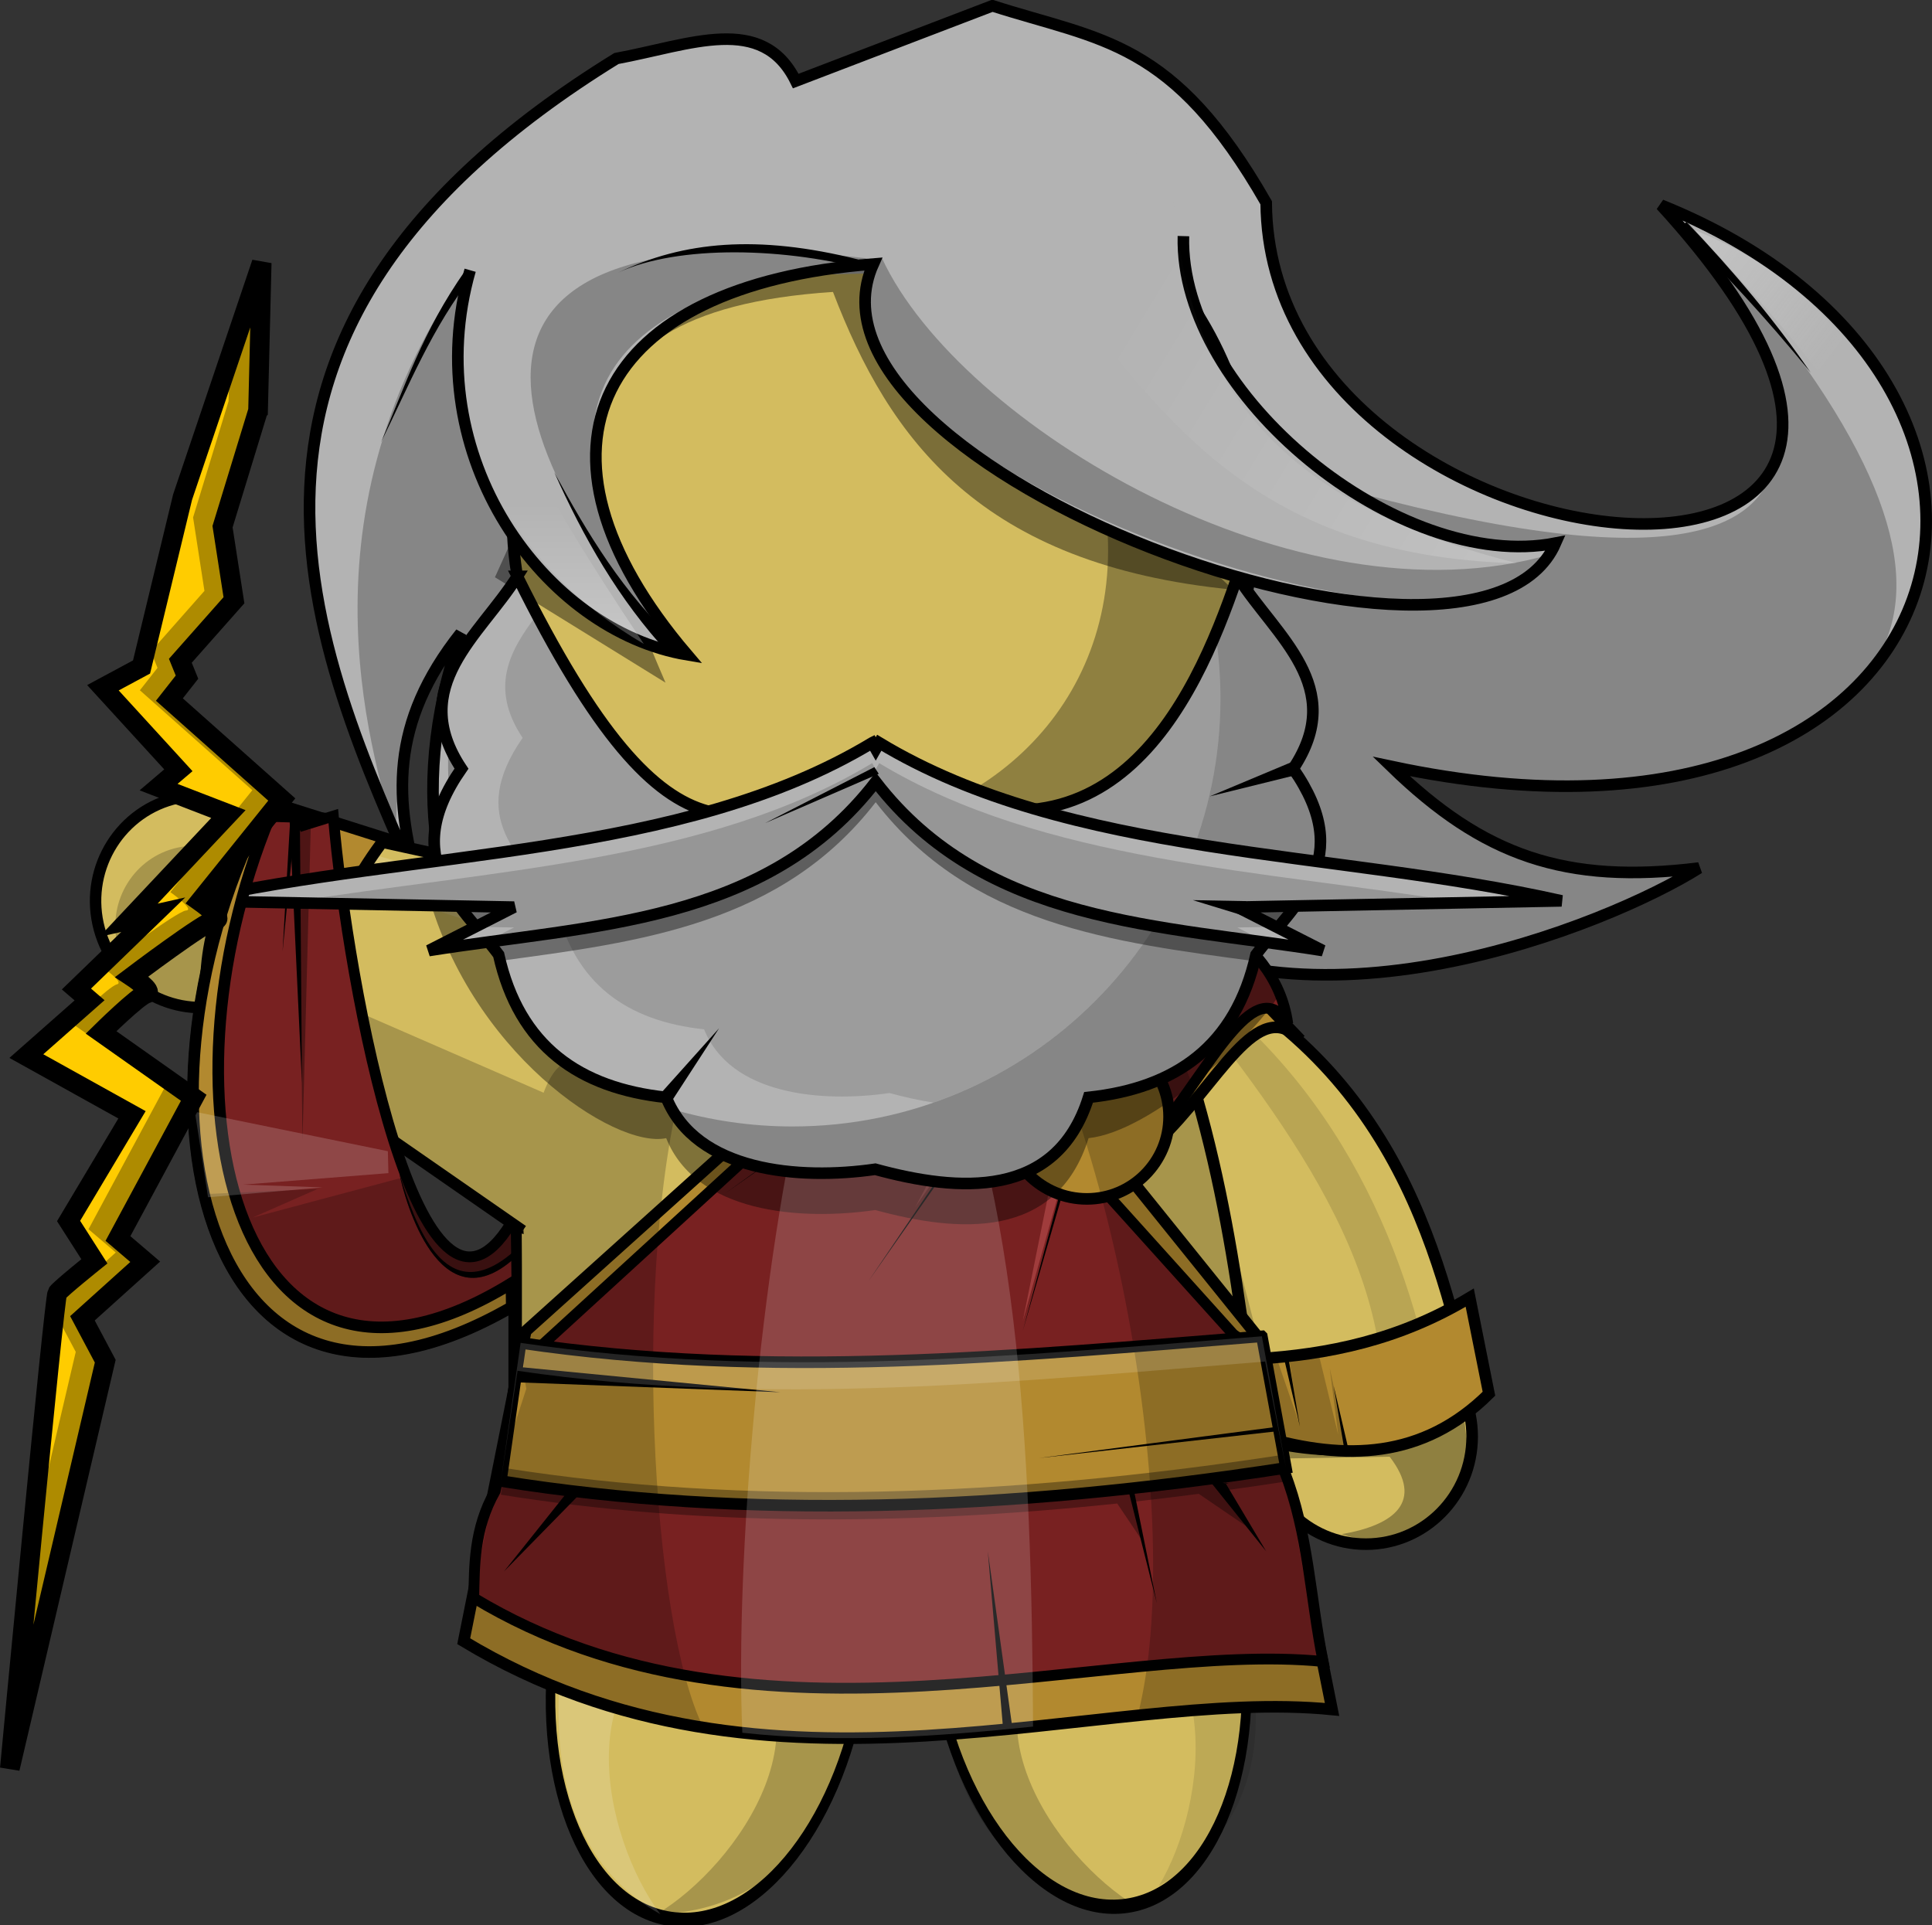 <?xml version="1.0" encoding="UTF-8" standalone="no"?>
<!-- Created with Inkscape (http://www.inkscape.org/) -->

<svg
   xmlns:dc="http://purl.org/dc/elements/1.1/"
   xmlns:cc="http://creativecommons.org/ns#"
   xmlns:rdf="http://www.w3.org/1999/02/22-rdf-syntax-ns#"
   xmlns:svg="http://www.w3.org/2000/svg"
   xmlns="http://www.w3.org/2000/svg"
   xmlns:xlink="http://www.w3.org/1999/xlink"
   xmlns:sodipodi="http://sodipodi.sourceforge.net/DTD/sodipodi-0.dtd"
   xmlns:inkscape="http://www.inkscape.org/namespaces/inkscape"
   width="568.606"
   height="566.654"
   id="svg13106"
   version="1.1"
   inkscape:version="0.48.3.1 r9886"
   sodipodi:docname="zeus.svg"
   inkscape:export-filename="/home/vladimir/Documentos/mis_sitios/pagina_mirror/personajes_y_oficios/zeus.png"
   inkscape:export-xdpi="90"
   inkscape:export-ydpi="90">
  <rect width="100%" height="100%" fill="#333333" stroke="none"/>
  <defs
     id="defs13108">
    <inkscape:perspective
       sodipodi:type="inkscape:persp3d"
       inkscape:vp_x="0 : 526.18109 : 1"
       inkscape:vp_y="0 : 1000 : 0"
       inkscape:vp_z="744.09448 : 526.18109 : 1"
       inkscape:persp3d-origin="372.04724 : 350.78739 : 1"
       id="perspective13114" />
    <inkscape:perspective
       id="perspective12869"
       inkscape:persp3d-origin="0.5 : 0.33333333 : 1"
       inkscape:vp_z="1 : 0.5 : 1"
       inkscape:vp_y="0 : 1000 : 0"
       inkscape:vp_x="0 : 0.5 : 1"
       sodipodi:type="inkscape:persp3d" />
    <inkscape:perspective
       id="perspective13133"
       inkscape:persp3d-origin="0.5 : 0.33333333 : 1"
       inkscape:vp_z="1 : 0.5 : 1"
       inkscape:vp_y="0 : 1000 : 0"
       inkscape:vp_x="0 : 0.5 : 1"
       sodipodi:type="inkscape:persp3d" />
    <linearGradient
       inkscape:collect="always"
       id="linearGradient5761-2">
      <stop
         style="stop-color:#ffffff;stop-opacity:0.607"
         offset="0"
         id="stop5763-5" />
      <stop
         style="stop-color:#ffffff;stop-opacity:0;"
         offset="1"
         id="stop5765-7" />
    </linearGradient>
    <linearGradient
       inkscape:collect="always"
       id="linearGradient5788-7">
      <stop
         style="stop-color:#f9f9f9;stop-opacity:1;"
         offset="0"
         id="stop5790-6" />
      <stop
         style="stop-color:#f9f9f9;stop-opacity:0;"
         offset="1"
         id="stop5792-5" />
    </linearGradient>
    <linearGradient
       inkscape:collect="always"
       id="linearGradient5815-0">
      <stop
         style="stop-color:#ffffff;stop-opacity:1;"
         offset="0"
         id="stop5817-5" />
      <stop
         style="stop-color:#ffffff;stop-opacity:0;"
         offset="1"
         id="stop5819-7" />
    </linearGradient>
    <linearGradient
       inkscape:collect="always"
       xlink:href="#linearGradient5761-2"
       id="linearGradient6668"
       gradientUnits="userSpaceOnUse"
       gradientTransform="translate(-864.517,-208.496)"
       x1="458.872"
       y1="197.908"
       x2="322.695"
       y2="115.298" />
    <linearGradient
       inkscape:collect="always"
       xlink:href="#linearGradient5788-7"
       id="linearGradient6670"
       gradientUnits="userSpaceOnUse"
       gradientTransform="translate(-864.517,-208.496)"
       x1="483.4"
       y1="88.192"
       x2="532.003"
       y2="125.575" />
    <linearGradient
       inkscape:collect="always"
       xlink:href="#linearGradient5815-0"
       id="linearGradient6672"
       gradientUnits="userSpaceOnUse"
       gradientTransform="translate(-864.517,-208.496)"
       x1="156.315"
       y1="211.022"
       x2="156.315"
       y2="167.44" />
    <inkscape:perspective
       id="perspective11326"
       inkscape:persp3d-origin="0.5 : 0.33333333 : 1"
       inkscape:vp_z="1 : 0.5 : 1"
       inkscape:vp_y="0 : 1000 : 0"
       inkscape:vp_x="0 : 0.5 : 1"
       sodipodi:type="inkscape:persp3d" />
    <inkscape:perspective
       id="perspective11347"
       inkscape:persp3d-origin="0.5 : 0.33333333 : 1"
       inkscape:vp_z="1 : 0.5 : 1"
       inkscape:vp_y="0 : 1000 : 0"
       inkscape:vp_x="0 : 0.5 : 1"
       sodipodi:type="inkscape:persp3d" />
    <inkscape:perspective
       id="perspective11371"
       inkscape:persp3d-origin="0.5 : 0.33333333 : 1"
       inkscape:vp_z="1 : 0.5 : 1"
       inkscape:vp_y="0 : 1000 : 0"
       inkscape:vp_x="0 : 0.5 : 1"
       sodipodi:type="inkscape:persp3d" />
    <inkscape:perspective
       id="perspective11395"
       inkscape:persp3d-origin="0.5 : 0.33333333 : 1"
       inkscape:vp_z="1 : 0.5 : 1"
       inkscape:vp_y="0 : 1000 : 0"
       inkscape:vp_x="0 : 0.5 : 1"
       sodipodi:type="inkscape:persp3d" />
    <linearGradient
       inkscape:collect="always"
       xlink:href="#linearGradient5761-2"
       id="linearGradient11510"
       gradientUnits="userSpaceOnUse"
       gradientTransform="translate(-864.517,-208.496)"
       x1="458.872"
       y1="197.908"
       x2="322.695"
       y2="115.298" />
    <linearGradient
       inkscape:collect="always"
       xlink:href="#linearGradient5788-7"
       id="linearGradient11512"
       gradientUnits="userSpaceOnUse"
       gradientTransform="translate(-864.517,-208.496)"
       x1="483.4"
       y1="88.192"
       x2="532.003"
       y2="125.575" />
    <linearGradient
       inkscape:collect="always"
       xlink:href="#linearGradient5815-0"
       id="linearGradient11514"
       gradientUnits="userSpaceOnUse"
       gradientTransform="translate(-864.517,-208.496)"
       x1="156.315"
       y1="211.022"
       x2="156.315"
       y2="167.44" />
    <inkscape:perspective
       id="perspective11623"
       inkscape:persp3d-origin="0.5 : 0.33333333 : 1"
       inkscape:vp_z="1 : 0.5 : 1"
       inkscape:vp_y="0 : 1000 : 0"
       inkscape:vp_x="0 : 0.5 : 1"
       sodipodi:type="inkscape:persp3d" />
    <linearGradient
       inkscape:collect="always"
       xlink:href="#linearGradient5761-2"
       id="linearGradient11745"
       gradientUnits="userSpaceOnUse"
       gradientTransform="translate(-864.517,-208.496)"
       x1="458.872"
       y1="197.908"
       x2="322.695"
       y2="115.298" />
    <linearGradient
       inkscape:collect="always"
       xlink:href="#linearGradient5788-7"
       id="linearGradient11747"
       gradientUnits="userSpaceOnUse"
       gradientTransform="translate(-864.517,-208.496)"
       x1="483.4"
       y1="88.192"
       x2="532.003"
       y2="125.575" />
    <linearGradient
       inkscape:collect="always"
       xlink:href="#linearGradient5815-0"
       id="linearGradient11749"
       gradientUnits="userSpaceOnUse"
       gradientTransform="translate(-864.517,-208.496)"
       x1="156.315"
       y1="211.022"
       x2="156.315"
       y2="167.44" />
    <linearGradient
       inkscape:collect="always"
       xlink:href="#linearGradient5761-2"
       id="linearGradient11953"
       gradientUnits="userSpaceOnUse"
       gradientTransform="translate(-864.517,-208.496)"
       x1="458.872"
       y1="197.908"
       x2="322.695"
       y2="115.298" />
    <linearGradient
       inkscape:collect="always"
       xlink:href="#linearGradient5788-7"
       id="linearGradient11955"
       gradientUnits="userSpaceOnUse"
       gradientTransform="translate(-864.517,-208.496)"
       x1="483.4"
       y1="88.192"
       x2="532.003"
       y2="125.575" />
    <linearGradient
       inkscape:collect="always"
       xlink:href="#linearGradient5815-0"
       id="linearGradient11957"
       gradientUnits="userSpaceOnUse"
       gradientTransform="translate(-864.517,-208.496)"
       x1="156.315"
       y1="211.022"
       x2="156.315"
       y2="167.44" />
  </defs>
  <sodipodi:namedview
     id="base"
     pagecolor="#ffffff"
     bordercolor="#666666"
     borderopacity="1.0"
     inkscape:pageopacity="0.0"
     inkscape:pageshadow="2"
     inkscape:zoom="0.35"
     inkscape:cx="51.468712"
     inkscape:cy="80.91617"
     inkscape:document-units="px"
     inkscape:current-layer="g11851"
     showgrid="false"
     inkscape:window-width="1264"
     inkscape:window-height="715"
     inkscape:window-x="0"
     inkscape:window-y="48"
     inkscape:window-maximized="1"
     fit-margin-top="0"
     fit-margin-left="0"
     fit-margin-right="0"
     fit-margin-bottom="0" />
  <g
     inkscape:label="Capa 1"
     inkscape:groupmode="layer"
     id="layer1"
     transform="translate(-144.269,-71.191)">
    <g
       id="g11851"
       transform="translate(0,4)">
      <path
         transform="matrix(-5.816,0.604,1.187,8.9,1481.003,-3617.742)"
         d="m 274.509,450.329 c 0,4.777 -3.505,8.649 -7.829,8.649 -4.324,0 -7.829,-3.872 -7.829,-8.649 0,-4.777 3.505,-8.649 7.829,-8.649 4.324,0 7.829,3.872 7.829,8.649 z"
         sodipodi:ry="8.6494312"
         sodipodi:rx="7.8286824"
         sodipodi:cy="450.3295"
         sodipodi:cx="266.68027"
         id="path6017-7-5-3-1-0-8-7-4-1-8-3-7-6-1-7-8"
         style="color:#000000;fill:#d3bc5f;fill-opacity:1;fill-rule:nonzero;stroke:#000000;stroke-width:0.47px;stroke-linecap:butt;stroke-linejoin:miter;stroke-miterlimit:4;stroke-opacity:1;stroke-dasharray:none;stroke-dashoffset:0;marker:none;visibility:visible;display:inline;overflow:visible;enable-background:accumulate"
         sodipodi:type="arc" />
      <path
         transform="matrix(5.816,0.604,-1.187,8.9,-663.501,-3613.895)"
         d="m 274.509,450.329 c 0,4.777 -3.505,8.649 -7.829,8.649 -4.324,0 -7.829,-3.872 -7.829,-8.649 0,-4.777 3.505,-8.649 7.829,-8.649 4.324,0 7.829,3.872 7.829,8.649 z"
         sodipodi:ry="8.6494312"
         sodipodi:rx="7.8286824"
         sodipodi:cy="450.3295"
         sodipodi:cx="266.68027"
         id="path6017-6-6-5-9-9-2-8-1-7-9-5-18-8-1-5"
         style="color:#000000;fill:#d3bc5f;fill-opacity:1;fill-rule:nonzero;stroke:#000000;stroke-width:0.47px;stroke-linecap:butt;stroke-linejoin:miter;stroke-miterlimit:4;stroke-opacity:1;stroke-dasharray:none;stroke-dashoffset:0;marker:none;visibility:visible;display:inline;overflow:visible;enable-background:accumulate"
         sodipodi:type="arc" />
      <path
         sodipodi:nodetypes="cccc"
         id="path6197-8-2-6-8-5-2-0-3-0-7-2-8-2-0-2-2"
         d="m 485.284,622.303 c 14.679,-24.24 20.512,-77.57 -22.282,-82.823 l 39.29,-12.844 c 14.258,30.902 21.813,73.45 -17.009,95.666 z"
         style="opacity:0.103;color:#000000;fill:#000000;fill-opacity:1;fill-rule:nonzero;stroke:none;stroke-width:1px;marker:none;visibility:visible;display:inline;overflow:visible;enable-background:accumulate"
         inkscape:connector-curvature="0" />
      <path
         sodipodi:nodetypes="ccccc"
         id="path6139-9-4-9-6-9-3-1-0-9-2-3-7-7-3-6-5"
         d="m 505.144,529.533 c -30.314,12.574 -59.805,19.802 -88.214,20 l 2.5,7.857 c 31.86,-0.432 61.917,-5.243 87.143,-21.786 l -1.429,-6.072 z"
         style="opacity:0.21;color:#000000;fill:#000000;fill-opacity:1;fill-rule:nonzero;stroke:none;stroke-width:1px;marker:none;visibility:visible;display:inline;overflow:visible;enable-background:accumulate"
         inkscape:connector-curvature="0" />
      <path
         sodipodi:nodetypes="cccc"
         id="path6197-17-7-2-2-3-5-8-1-6-9-3-5-7-1-2"
         d="m 337.466,630.604 c 24.354,-14.489 54.581,-58.81 19.286,-83.572 l 40.714,7.143 c -1.95,33.977 -15.291,75.079 -60,76.429 z"
         style="opacity:0.21;color:#000000;fill:#000000;fill-opacity:1;fill-rule:nonzero;stroke:none;stroke-width:1px;marker:none;visibility:visible;display:inline;overflow:visible;enable-background:accumulate"
         inkscape:connector-curvature="0" />
      <path
         sodipodi:nodetypes="cccc"
         id="path6197-1-9-3-1-2-3-9-8-9-1-0-6-9-59-0-9"
         d="m 478.926,628.369 c -24.354,-14.489 -54.581,-58.81 -19.286,-83.572 l -40.714,7.143 c 1.95,33.977 15.291,75.079 60,76.429 z"
         style="opacity:0.21;color:#000000;fill:#000000;fill-opacity:1;fill-rule:nonzero;stroke:none;stroke-width:1px;marker:none;visibility:visible;display:inline;overflow:visible;enable-background:accumulate"
         inkscape:connector-curvature="0" />
      <path
         sodipodi:nodetypes="cccc"
         id="path6197-8-5-3-6-7-4-8-4-5-6-0-8-1-2-2-6-9"
         d="m 338.614,630.565 c -16.993,-22.678 -28.046,-75.174 14.023,-84.614 l -40.363,-8.914 c -4.262,23.117 -11.948,71.917 26.34,93.528 z"
         style="opacity:0.163;color:#000000;fill:#ffffff;fill-opacity:1;fill-rule:nonzero;stroke:none;stroke-width:1px;marker:none;visibility:visible;display:inline;overflow:visible;enable-background:accumulate"
         inkscape:connector-curvature="0" />
      <path
         sodipodi:nodetypes="ccccc"
         id="rect5545-7-1-48-4-4-2-1-0-1-4-9-79-7-7-9"
         d="m 295.903,426.185 c 76.811,31.179 148.933,26.721 218.125,0 l 0,97.516 c -85.984,44.79 -158.577,34.122 -218.125,0 l 0,-97.516 z"
         style="color:#000000;fill:#cccccc;fill-opacity:1;fill-rule:nonzero;stroke:#000000;stroke-width:4px;stroke-linecap:butt;stroke-linejoin:miter;stroke-miterlimit:4;stroke-opacity:1;stroke-dasharray:none;stroke-dashoffset:0;marker:none;visibility:visible;display:inline;overflow:visible;enable-background:accumulate"
         inkscape:connector-curvature="0" />
      <path
         sodipodi:nodetypes="ccccc"
         id="path3059-3-0-7-6-2-3-7-8-2-2-9-2-6"
         d="m 307.684,423.639 -2.561,16.281 c 66.096,16.644 138.434,27.864 206.405,-3.332 -1.324,-6.178 -2.648,-11.73 -3.972,-17.248 l -199.872,4.298 z"
         style="color:#000000;fill:#cccccc;fill-opacity:1;fill-rule:nonzero;stroke:none;stroke-width:1px;marker:none;visibility:visible;display:inline;overflow:visible;enable-background:accumulate"
         inkscape:connector-curvature="0" />
      <path
         id="path5403-1-1-6-9-22-2-0-9-6-8-2-2-2-1-2"
         d="m 405.759,312.735 c -60.357,0 -109.281,49.573 -109.281,110.719 0,1.48 0.037,2.94 0.094,4.406 -0.135,-0.055 -0.271,-0.101 -0.406,-0.156 l 0,97.5 c 59.548,34.122 138.485,44.79 224.469,0 l -6,-92.219 c 0.265,-3.147 0.406,-6.315 0.406,-9.531 0,-61.146 -48.924,-110.719 -109.281,-110.719 z"
         style="color:#000000;fill:#d3bc5f;fill-opacity:1;fill-rule:nonzero;stroke:#000000;stroke-width:3.407px;stroke-linecap:butt;stroke-linejoin:miter;stroke-miterlimit:4;stroke-opacity:1;stroke-dasharray:none;stroke-dashoffset:0;marker:none;visibility:visible;display:inline;overflow:visible;enable-background:accumulate"
         inkscape:connector-curvature="0" />
      <g
         transform="translate(1015.722,256.463)"
         id="g6284-7">
        <path
           style="color:#000000;fill:#b3b3b3;fill-opacity:1;fill-rule:nonzero;stroke:#000000;stroke-width:3.407px;stroke-linecap:butt;stroke-linejoin:miter;stroke-miterlimit:4;stroke-opacity:1;stroke-dasharray:none;stroke-dashoffset:0;marker:none;visibility:visible;display:inline;overflow:visible;enable-background:accumulate"
           d="M -723.524,106.636 C -740.648,83.012 -752.873,47.134 -735.823,-2.951 -756.805,23.518 -755.726,46.336 -747.689,72.805 c -31.902,-71.557 -74.061,-163.594 57.658,-244.857 21.795,-4.039 42.972,-13.295 52.781,6.637 l 57.879,-22.154 c 32.176,10.32 53.104,9.95 80.568,57.971 0.871,114.556 240.614,136.789 116.202,0.691 129.327,52.04 94.591,202.305 -79.407,165.202 27.084,26.29 51.171,34.77 90.569,29.917 -26.386,16.615 -117.096,53.778 -172.965,12.908"
           id="path2934-6"
           sodipodi:nodetypes="ccccccccccc"
           inkscape:connector-curvature="0" />
        <path
           id="path5474-0"
           transform="translate(-968.637,-181.172)"
           d="m 592.688,56.031 c 2.34,3.988 5.281,8.825 8.344,14.125 20.347,26.892 24.247,46.181 18.219,58.594 -5.591,23.106 -41.04,33.628 -151.125,-0.125 l -56.812,120.062 c 10.962,-3.669 23.947,-6.471 38.094,-8.781 L 432.719,265.75 c 56.152,31.795 139.38,-2.576 164.469,-18.375 -39.398,4.853 -63.478,-3.616 -90.562,-29.906 28.107,5.993 52.578,7.112 73.312,4.531 74.597,-15.76 117.927,-51.135 12.75,-165.969 z"
           style="opacity:0.253;color:#000000;fill:#000000;fill-opacity:1;fill-rule:nonzero;stroke:none;stroke-width:3.407px;marker:none;visibility:visible;display:inline;overflow:visible;enable-background:accumulate"
           inkscape:connector-curvature="0" />
        <path
           sodipodi:type="arc"
           style="color:#000000;fill:#d3bc5f;fill-opacity:1;fill-rule:nonzero;stroke:#000000;stroke-width:0.852px;stroke-linecap:butt;stroke-linejoin:miter;stroke-miterlimit:4;stroke-opacity:1;stroke-dasharray:none;stroke-dashoffset:0;marker:none;visibility:visible;display:inline;overflow:visible;enable-background:accumulate"
           id="path5403-5-2-3-2-8-5-6-9-3-4-6-6-0-7-8"
           sodipodi:cx="284.10715"
           sodipodi:cy="356.41592"
           sodipodi:rx="27.321428"
           sodipodi:ry="27.678572"
           d="m 311.429,356.416 c 0,15.286 -12.232,27.679 -27.321,27.679 -15.089,0 -27.321,-12.392 -27.321,-27.679 0,-15.286 12.232,-27.679 27.321,-27.679 15.089,0 27.321,12.392 27.321,27.679 z"
           transform="matrix(4,0,0,4,-1747.813,-1463.352)" />
        <path
           style="opacity:0.322;color:#000000;fill:#000000;fill-opacity:1;fill-rule:nonzero;stroke:none;stroke-width:1px;marker:none;visibility:visible;display:inline;overflow:visible;enable-background:accumulate"
           d="m -613.666,-149.021 c 150.895,138.478 17.782,247.762 -72.857,188.571 57.613,64.642 147.988,29.974 176.306,-36.378 38.916,-74.504 -44.085,-158.511 -103.449,-152.194 z"
           id="path4675-4-4-9-6-6-0-8-7-1-1-9-3-0"
           sodipodi:nodetypes="cccc"
           inkscape:connector-curvature="0" />
        <path
           sodipodi:type="arc"
           style="color:#000000;fill:#b3b3b3;fill-opacity:1;fill-rule:nonzero;stroke:none;stroke-width:3.407px;marker:none;visibility:visible;display:inline;overflow:visible;enable-background:accumulate"
           id="path2969-3"
           sodipodi:cx="250.99782"
           sodipodi:cy="80.503029"
           sodipodi:rx="92.184654"
           sodipodi:ry="33.770615"
           d="M 178.705,101.457 C 147.115,86.831 153.872,65.592 193.798,54.02 c 39.926,-11.573 97.902,-9.097 129.492,5.529 23.813,11.025 26.489,26.302 6.719,38.351"
           transform="translate(-869.08,-208.496)"
           sodipodi:start="2.4722229"
           sodipodi:end="6.8243702"
           sodipodi:open="true" />
        <path
           style="opacity:0.416;color:#000000;fill:#000000;fill-opacity:1;fill-rule:nonzero;stroke:none;stroke-width:3.243;marker:none;visibility:visible;display:inline;overflow:visible;enable-background:accumulate"
           d="m -508.556,-15.729 c -74.424,-7.222 -101.143,-44.258 -117.741,-87.621 -90.486,5.934 -73.49,58.892 -49.287,115.003 l -50.2,-31.032 c 0,0 39.247,-87.621 42.898,-87.621 3.651,0 72.105,-5.476 72.105,-5.476 l 102.225,96.748 z"
           id="path6128-5"
           sodipodi:nodetypes="ccccscc"
           inkscape:connector-curvature="0" />
        <path
           style="color:#000000;fill:#b3b3b3;fill-opacity:1;fill-rule:nonzero;stroke:#000000;stroke-width:3.407px;stroke-linecap:butt;stroke-linejoin:miter;stroke-miterlimit:4;stroke-opacity:1;stroke-dasharray:none;stroke-dashoffset:0;marker:none;visibility:visible;display:inline;overflow:visible;enable-background:accumulate"
           d="m -733.085,-109.739 c -15.674,54.945 22.026,106.18 63.89,113.177 -51.818,-60.813 -26.183,-108.782 54.763,-115.003 -26.768,59.533 177.469,135.691 200.798,82.145 -45.937,8.939 -110.8,-43.822 -109.526,-90.359"
           id="path2938-9"
           sodipodi:nodetypes="ccccc"
           inkscape:connector-curvature="0" />
        <path
           style="opacity:0.253;fill:#000000;stroke:none"
           d="m -734.911,-108.826 c -51.549,74.816 -25.069,145.56 -20.08,167.028 0.261,-26.208 3.943,-48.995 18.711,-60.696 -5.611,34.519 -5.984,71.568 14.479,108.457 l 5.144,-9.427 35.137,-8.15 26.769,-4.798 10.326,-13.378 -32.073,-10.639 1.369,5.476 12.322,-4.564 c -24.114,-15.792 -43.062,-34.904 -50.2,-61.609 l -7.302,0 -1.369,-29.207 c -13.861,-26.165 -17.624,-52.329 -13.234,-78.494 z"
           id="path5396-4"
           sodipodi:nodetypes="ccccccccccccccc"
           inkscape:connector-curvature="0" />
        <path
           style="fill:#000000;stroke:none"
           d="m -734.454,-109.739 c -12.792,18.236 -17.733,34.116 -24.872,50.656 8.222,-16.666 14.965,-33.754 27.153,-49.287 l -2.282,-1.369 z"
           id="path5398-7"
           sodipodi:nodetypes="cccc"
           inkscape:connector-curvature="0" />
        <path
           style="opacity:0.253;color:#000000;fill:#000000;fill-opacity:1;fill-rule:nonzero;stroke:none;stroke-width:3.407px;marker:none;visibility:visible;display:inline;overflow:visible;enable-background:accumulate"
           d="M -670.254,4.255 C -723.278,-54.767 -754.704,-129.454 -616.042,-113.206 c -69.452,9.991 -111.165,35.726 -54.213,117.461 z"
           id="path5400-7"
           sodipodi:nodetypes="ccc"
           inkscape:connector-curvature="0" />
        <path
           style="color:#000000;fill:#000000;fill-opacity:1;fill-rule:nonzero;stroke:none;stroke-width:1px;marker:none;visibility:visible;display:inline;overflow:visible;enable-background:accumulate"
           d="M -672.19,0.06 C -687.904,-14.625 -698.574,-32.192 -708.332,-50.28 c 8.611,19.22 18.951,37.452 33.56,53.245 l 2.582,-2.904 z"
           id="path5431-1"
           sodipodi:nodetypes="cccc"
           inkscape:connector-curvature="0" />
        <path
           style="opacity:0.253;color:#000000;fill:#000000;fill-opacity:1;fill-rule:nonzero;stroke:none;stroke-width:3.407px;marker:none;visibility:visible;display:inline;overflow:visible;enable-background:accumulate"
           d="m -415.325,-26.078 c -74.137,21.561 -173.745,-38.159 -196.521,-87.128 -33.858,60.38 180.734,131.792 196.521,87.128 z"
           id="path5441-6"
           sodipodi:nodetypes="ccc"
           inkscape:connector-curvature="0" />
        <path
           style="color:#000000;fill:#000000;fill-opacity:1;fill-rule:nonzero;stroke:none;stroke-width:3.407px;marker:none;visibility:visible;display:inline;overflow:visible;enable-background:accumulate"
           d="m -618.995,-112.934 c -29.634,-7.385 -51.316,-5.278 -70.508,3.879 17.43,-8.097 49.156,-7.699 75.528,-0.228 l -5.02,-3.651 z"
           id="path5464-4"
           sodipodi:nodetypes="cccc"
           inkscape:connector-curvature="0" />
        <path
           style="color:#000000;fill:#000000;fill-opacity:1;fill-rule:nonzero;stroke:none;stroke-width:3.407px;marker:none;visibility:visible;display:inline;overflow:visible;enable-background:accumulate"
           d="m -375.071,-123.886 c 13.626,14.173 25.924,28.877 36.509,44.267 -13.364,-16.445 -26.259,-30.077 -39.019,-42.898 l 2.51,-1.369 z"
           id="path5497-9"
           sodipodi:nodetypes="cccc"
           inkscape:connector-curvature="0" />
        <path
           style="opacity:0.35;color:#000000;fill:url(#linearGradient11953);fill-opacity:1;fill-rule:nonzero;stroke:none;stroke-width:2.952px;marker:none;visibility:visible;display:inline;overflow:visible;enable-background:accumulate"
           d="m -425.006,-23.496 c -80.146,-2.144 -105.242,-46.049 -137.468,-84.546 l 38.078,-9.681 c 8.097,57.443 48.535,81.252 99.39,94.227 z"
           id="path5742-1"
           sodipodi:nodetypes="cccc"
           inkscape:connector-curvature="0" />
        <path
           style="opacity:0.266;color:#000000;fill:url(#linearGradient11955);fill-opacity:1;fill-rule:nonzero;stroke:none;stroke-width:2.952px;marker:none;visibility:visible;display:inline;overflow:visible;enable-background:accumulate"
           d="m -372.446,-121.446 c 18.501,20.277 38.098,41.077 53.284,66.325 l 1.936,-14.844 c -11.602,-24.453 -29.681,-41.214 -55.22,-51.481 z"
           id="path5769-3"
           sodipodi:nodetypes="cccc"
           inkscape:connector-curvature="0" />
        <path
           style="opacity:0.28;color:#000000;fill:url(#linearGradient11957);fill-opacity:1;fill-rule:nonzero;stroke:none;stroke-width:2.952px;marker:none;visibility:visible;display:inline;overflow:visible;enable-background:accumulate"
           d="M -681.973,0.244 C -719.708,-21.831 -742.595,-59.557 -731.716,-108.37 c 2.975,31.735 14.437,55.662 49.743,108.614 z"
           id="path5796-2"
           sodipodi:nodetypes="ccc"
           inkscape:connector-curvature="0" />
      </g>
      <path
         d="m 311.429,356.416 c 0,15.286 -12.232,27.679 -27.321,27.679 -15.089,0 -27.321,-12.392 -27.321,-27.679 0,-15.286 12.232,-27.679 27.321,-27.679 15.089,0 27.321,12.392 27.321,27.679 z"
         sodipodi:ry="27.678572"
         sodipodi:rx="27.321428"
         sodipodi:cy="356.41592"
         sodipodi:cx="284.10715"
         id="path5403-8-9-1-0-74-3-3-8-6-5-8-1-7-78-5-8-06-3"
         style="color:#000000;fill:#d3bc5f;fill-opacity:1;fill-rule:nonzero;stroke:#000000;stroke-width:2.982px;stroke-linecap:butt;stroke-linejoin:miter;stroke-miterlimit:4;stroke-opacity:1;stroke-dasharray:none;stroke-dashoffset:0;marker:none;visibility:visible;display:inline;overflow:visible;enable-background:accumulate"
         sodipodi:type="arc"
         transform="matrix(-1.102,0.241,0.241,1.102,430.43,-128.713)" />
      <path
         d="m 311.429,356.416 c 0,15.286 -12.232,27.679 -27.321,27.679 -15.089,0 -27.321,-12.392 -27.321,-27.679 0,-15.286 12.232,-27.679 27.321,-27.679 15.089,0 27.321,12.392 27.321,27.679 z"
         sodipodi:ry="27.678572"
         sodipodi:rx="27.321428"
         sodipodi:cy="356.41592"
         sodipodi:cx="284.10715"
         id="path5403-8-9-1-0-74-3-3-8-6-5-8-1-7-78-5-8-0-5-6"
         style="opacity:0.21;color:#000000;fill:#000000;fill-opacity:1;fill-rule:nonzero;stroke:none;stroke-width:4.608px;marker:none;visibility:visible;display:inline;overflow:visible;enable-background:accumulate"
         sodipodi:type="arc"
         transform="matrix(-0.838,0.183,0.183,0.838,374.515,-10.831)" />
      <path
         sodipodi:nodetypes="cccc"
         id="path10198-4-8"
         d="m 298.089,429.424 -92.554,-64.246 c -2.825,-17.423 3.698,-37.187 15.851,-57.881 l 105.095,23.004"
         style="color:#000000;fill:#d3bc5f;fill-opacity:1;fill-rule:nonzero;stroke:#000000;stroke-width:3.407px;stroke-linecap:butt;stroke-linejoin:miter;stroke-miterlimit:4;stroke-opacity:1;stroke-dasharray:none;stroke-dashoffset:0;marker:none;visibility:visible;display:inline;overflow:visible;enable-background:accumulate"
         inkscape:connector-curvature="0" />
      <path
         sodipodi:nodetypes="ccccc"
         id="path10221-6-2"
         d="m 225.26,319.575 75.793,24.841 11.248,-9.701 -88.489,-24.305 1.448,9.165 z"
         style="opacity:0.167;color:#000000;fill:#ffffff;fill-opacity:1;fill-rule:nonzero;stroke:none;stroke-width:1px;marker:none;visibility:visible;display:inline;overflow:visible;enable-background:accumulate"
         inkscape:connector-curvature="0" />
      <g
         id="g11438-8-0-9"
         transform="matrix(-0.109,0.994,-0.994,-0.109,497.038,250.537)">
        <path
           style="color:#000000;fill:#b2892f;fill-opacity:1;fill-rule:nonzero;stroke:#000000;stroke-width:3.407px;stroke-linecap:butt;stroke-linejoin:miter;stroke-miterlimit:4;stroke-opacity:1;stroke-dasharray:none;stroke-dashoffset:0;marker:none;visibility:visible;display:inline;overflow:visible;enable-background:accumulate"
           d="m 151.674,409.13 -1.768,22.981 c -24.162,6.988 -46.999,6.564 -66.468,-12.728 l 5.657,-28.284 c 20.86,12.56 41.719,16.72 62.579,18.031 z"
           id="path11339-0-4-4"
           transform="translate(0,-160)"
           sodipodi:nodetypes="ccccc"
           inkscape:connector-curvature="0" />
        <path
           style="opacity:0.197;color:#000000;fill:#000000;fill-opacity:1;fill-rule:nonzero;stroke:none;stroke-width:1;marker:none;visibility:visible;display:inline;overflow:visible;enable-background:accumulate"
           d="m 150.437,410.014 -1.591,22.804 -24.042,4.066 5.48,-24.926 -2.475,19.445 5.657,-23.335 8.662,1.591 -2.652,17.854 6.187,-17.854 5.657,0.354 -0.884,0 z"
           id="path11370-4-0-6"
           transform="translate(0,-160)"
           inkscape:connector-curvature="0" />
        <path
           style="color:#000000;fill:#000000;fill-opacity:1;fill-rule:nonzero;stroke:none;stroke-width:1px;marker:none;visibility:visible;display:inline;overflow:visible;enable-background:accumulate"
           d="m 124.75,435.875 4.375,-18.75 -3.25,19.375 -1.375,0 0.25,-0.625 z"
           id="path11393-2-4-8"
           transform="translate(0,-160)"
           inkscape:connector-curvature="0" />
        <path
           style="color:#000000;fill:#000000;fill-opacity:1;fill-rule:nonzero;stroke:none;stroke-width:1px;marker:none;visibility:visible;display:inline;overflow:visible;enable-background:accumulate"
           d="m 143.438,250.313 -4.375,18.75 3.25,-19.375 1.375,0 -0.25,0.625 z"
           id="path11393-7-9-2-2"
           inkscape:connector-curvature="0" />
      </g>
      <path
         sodipodi:nodetypes="cccccc"
         id="path3990-5"
         d="m 294.576,427.362 c -26.688,43.386 -47.896,-69.119 -52.217,-119.988 l -10.06,3.131 3.623,-2.66 -15.046,-0.452 c -42.712,86.119 -15.614,196.089 74.019,144.453"
         style="color:#000000;fill:#782121;fill-opacity:1;fill-rule:nonzero;stroke:#000000;stroke-width:3.173px;stroke-linecap:butt;stroke-linejoin:miter;stroke-miterlimit:4;stroke-opacity:1;stroke-dasharray:none;stroke-dashoffset:0;marker:none;visibility:visible;display:inline;overflow:visible;enable-background:accumulate"
         inkscape:connector-curvature="0" />
      <path
         sodipodi:nodetypes="cccc"
         id="path4030-8"
         d="m 232.53,308.353 0.605,77.642 -3.649,-77.678 3.044,0.036 z"
         style="color:#000000;fill:#000000;fill-opacity:1;fill-rule:nonzero;stroke:none;stroke-width:1px;marker:none;visibility:visible;display:inline;overflow:visible;enable-background:accumulate"
         inkscape:connector-curvature="0" />
      <path
         sodipodi:nodetypes="cccc"
         id="path4030-3-4"
         d="m 231.187,308.595 -3.756,38.64 2.244,-38.817 1.512,0.177 z"
         style="color:#000000;fill:#000000;fill-opacity:1;fill-rule:nonzero;stroke:none;stroke-width:1px;marker:none;visibility:visible;display:inline;overflow:visible;enable-background:accumulate"
         inkscape:connector-curvature="0" />
      <path
         id="path6237-4"
         d="m 232.145,311.94 3.567,-0.779 -2.417,91.615 -1.15,-90.836 z"
         style="opacity:0.35;color:#000000;fill:#000000;fill-opacity:1;fill-rule:nonzero;stroke:none;stroke-width:2.952px;marker:none;visibility:visible;display:inline;overflow:visible;enable-background:accumulate"
         inkscape:connector-curvature="0" />
      <g
         transform="matrix(4,0,0,4,-1061.618,-4287.492)"
         id="g7252-6-9-4-2-1-9-6-4-4-1-9">
        <path
           transform="matrix(0.286,0,0,0.286,320.72,1092.437)"
           sodipodi:type="arc"
           style="color:#000000;fill:#d3bc5f;fill-opacity:1;fill-rule:nonzero;stroke:#000000;stroke-width:2.982px;stroke-linecap:butt;stroke-linejoin:miter;stroke-miterlimit:4;stroke-opacity:1;stroke-dasharray:none;stroke-dashoffset:0;marker:none;visibility:visible;display:inline;overflow:visible;enable-background:accumulate"
           id="path5403-8-9-1-0-74-3-3-8-6-5-8-1-7-78-5-7"
           sodipodi:cx="284.10715"
           sodipodi:cy="356.41592"
           sodipodi:rx="27.321428"
           sodipodi:ry="27.678572"
           d="m 311.429,356.416 c 0,15.286 -12.232,27.679 -27.321,27.679 -15.089,0 -27.321,-12.392 -27.321,-27.679 0,-15.286 12.232,-27.679 27.321,-27.679 15.089,0 27.321,12.392 27.321,27.679 z" />
        <g
           id="g7249-2-1-1-7-9-4-0-8-4-9-8">
          <path
             sodipodi:nodetypes="ccccccc"
             id="path6893-5-9-7-1-0-9-0-5-7-8-6-4-5-7-3"
             d="m 394.433,1196.012 9.284,-0.16 c 2.546,3.306 0.352,5.04 -3.54,5.702 6.194,1.95 7.564,-1.583 9.416,-5.141 l -0.498,-4.263 c -4.167,2.923 -9.326,1.547 -14.27,1.076 -0.596,1.86 -0.262,1.86 -0.392,2.787 z"
             style="opacity:0.322;color:#000000;fill:#000000;fill-opacity:1;fill-rule:nonzero;stroke:none;stroke-width:1px;marker:none;visibility:visible;display:inline;overflow:visible;enable-background:accumulate"
             inkscape:connector-curvature="0" />
        </g>
      </g>
      <path
         sodipodi:nodetypes="cccc"
         id="path5614-3-8-8-8-3-1-0-1-6-4-9-9-5-7-4"
         d="m 479.866,344.951 c 74.828,29.713 87.745,90.951 97.857,132.857 -16.186,16.297 -37.867,19.404 -63.571,12.857 -5.617,-48.571 -11.877,-97.143 -34.286,-145.714 z"
         style="color:#000000;fill:#d3bc5f;fill-opacity:1;fill-rule:nonzero;stroke:#000000;stroke-width:3.407px;stroke-linecap:butt;stroke-linejoin:miter;stroke-miterlimit:4;stroke-opacity:1;stroke-dasharray:none;stroke-dashoffset:0;marker:none;visibility:visible;display:inline;overflow:visible;enable-background:accumulate"
         inkscape:connector-curvature="0" />
      <path
         sodipodi:nodetypes="cccc"
         id="path6260-4-2-2-5-5-8-4-8-7-3-0-36-6-6-1"
         d="m 483.246,347.739 c 35.267,44.174 73.337,90.651 67.409,141.407 7.808,1.288 10.491,-5.434 16.02,-10.357 -8.43,-45.582 -30.47,-98.431 -83.429,-131.05 z"
         style="opacity:0.124;color:#000000;fill:#000000;fill-opacity:1;fill-rule:nonzero;stroke:none;stroke-width:1px;marker:none;visibility:visible;display:inline;overflow:visible;enable-background:accumulate"
         inkscape:connector-curvature="0" />
      <path
         sodipodi:nodetypes="cccccccc"
         id="path7279-5"
         d="m 453.681,319.799 27.106,19.362 -3.872,74.865 37.433,46.468 21.955,109.815 c -67.897,-6.756 -165.781,34.067 -255.561,-20.08 l 18.254,-91.272 154.685,-139.158 z"
         style="color:#000000;fill:#b2892f;fill-opacity:1;fill-rule:nonzero;stroke:#000000;stroke-width:3.407px;stroke-linecap:butt;stroke-linejoin:miter;stroke-miterlimit:4;stroke-opacity:1;stroke-dasharray:none;stroke-dashoffset:0;marker:none;visibility:visible;display:inline;overflow:visible;enable-background:accumulate"
         inkscape:connector-curvature="0" />
      <path
         sodipodi:nodetypes="cccccccccccc"
         id="path7279-7-8"
         d="m 450.582,328.682 25.247,18.033 -4.252,73.601 35.51,39.408 c 2.846,2.621 7.437,2.048 7.961,4.669 l 7.326,36.12 c 6.968,17.92 7.529,37.122 11.293,55.683 -63.239,-6.293 -166.348,31.73 -249.968,-18.702 0.225,-9.303 -0.062,-20.219 6.302,-31.457 l 9.435,-43.409 3.939,0.824 147.208,-134.771 z"
         style="color:#000000;fill:#782121;fill-opacity:1;fill-rule:nonzero;stroke:#000000;stroke-width:3.173px;stroke-linecap:butt;stroke-linejoin:miter;stroke-miterlimit:4;stroke-opacity:1;stroke-dasharray:none;stroke-dashoffset:0;marker:none;visibility:visible;display:inline;overflow:visible;enable-background:accumulate"
         inkscape:connector-curvature="0" />
      <g
         id="g11438-8-0"
         transform="matrix(-1,0,0,1,665.918,218.006)">
        <path
           style="color:#000000;fill:#b2892f;fill-opacity:1;fill-rule:nonzero;stroke:#000000;stroke-width:3.407px;stroke-linecap:butt;stroke-linejoin:miter;stroke-miterlimit:4;stroke-opacity:1;stroke-dasharray:none;stroke-dashoffset:0;marker:none;visibility:visible;display:inline;overflow:visible;enable-background:accumulate"
           d="m 151.674,409.13 -1.768,22.981 c -24.162,6.988 -46.999,6.564 -66.468,-12.728 l 5.657,-28.284 c 20.86,12.56 41.719,16.72 62.579,18.031 z"
           id="path11339-0-4"
           transform="translate(0,-160)"
           sodipodi:nodetypes="ccccc"
           inkscape:connector-curvature="0" />
        <path
           style="opacity:0.197;color:#000000;fill:#000000;fill-opacity:1;fill-rule:nonzero;stroke:none;stroke-width:1;marker:none;visibility:visible;display:inline;overflow:visible;enable-background:accumulate"
           d="m 150.437,410.014 -1.591,22.804 -24.042,4.066 5.48,-24.926 -2.475,19.445 5.657,-23.335 8.662,1.591 -2.652,17.854 6.187,-17.854 5.657,0.354 -0.884,0 z"
           id="path11370-4-0"
           transform="translate(0,-160)"
           inkscape:connector-curvature="0" />
        <path
           style="color:#000000;fill:#000000;fill-opacity:1;fill-rule:nonzero;stroke:none;stroke-width:1px;marker:none;visibility:visible;display:inline;overflow:visible;enable-background:accumulate"
           d="m 124.75,435.875 4.375,-18.75 -3.25,19.375 -1.375,0 0.25,-0.625 z"
           id="path11393-2-4"
           transform="translate(0,-160)"
           inkscape:connector-curvature="0" />
        <path
           style="color:#000000;fill:#000000;fill-opacity:1;fill-rule:nonzero;stroke:none;stroke-width:1px;marker:none;visibility:visible;display:inline;overflow:visible;enable-background:accumulate"
           d="m 143.438,250.313 -4.375,18.75 3.25,-19.375 1.375,0 -0.25,0.625 z"
           id="path11393-7-9-2"
           inkscape:connector-curvature="0" />
      </g>
      <path
         sodipodi:nodetypes="ccccc"
         id="path7324-7"
         d="m 515.638,460.494 c -72.202,5.761 -144.273,12.835 -218.142,1.936 l -5.809,40.66 c 71.559,11.443 149.172,8.762 231.05,-3.872 l -7.099,-38.723 z"
         style="color:#000000;fill:#b2892f;fill-opacity:1;fill-rule:nonzero;stroke:#000000;stroke-width:3.407px;stroke-linecap:butt;stroke-linejoin:miter;stroke-miterlimit:4;stroke-opacity:1;stroke-dasharray:none;stroke-dashoffset:0;marker:none;visibility:visible;display:inline;overflow:visible;enable-background:accumulate"
         inkscape:connector-curvature="0" />
      <path
         id="path19496-4-6"
         d="m 250.821,365.516 c 2.542,12.715 5.54,25.22 8.938,36.156 l 38.312,27.031 0.156,-0.875 c -1.117,21.392 -0.179,42.903 0.938,48.094 l -9.344,28.75 -9.094,45.562 c 23.203,13.994 46.934,21.638 70.562,25.406 -15.354,-30.527 -21.354,-136.22 -5.312,-193.188 l -31.969,-2.906 c -4.188,-0.821 -7.363,2.88 -9.75,9.25 l -53.438,-23.281 z"
         style="opacity:0.21;color:#000000;fill:#000000;fill-opacity:1;fill-rule:nonzero;stroke:none;stroke-width:1px;marker:none;visibility:visible;display:inline;overflow:visible;enable-background:accumulate"
         inkscape:connector-curvature="0" />
      <path
         id="path7324-8-7"
         d="m 521.304,495.447 c -80.922,12.379 -157.671,14.984 -228.5,3.812 l -1.125,7.844 c 56.93,9.104 117.71,9.27 181.406,2.594 l 7.375,10.969 -2.906,-11.438 0.125,-0.031 c 6.438,-0.706 12.91,-1.502 19.406,-2.344 l 13.875,9.469 -7.875,-10.25 c 6.525,-0.885 13.075,-1.828 19.656,-2.844 l -1.438,-7.781 z"
         style="opacity:0.336;color:#000000;fill:#000000;fill-opacity:1;fill-rule:nonzero;stroke:none;stroke-width:3.407px;marker:none;visibility:visible;display:inline;overflow:visible;enable-background:accumulate"
         inkscape:connector-curvature="0" />
      <path
         id="path7349-7"
         d="m 467.879,344.001 -54.213,78.415 38.723,-72.284 -81.319,57.44 86.482,-66.475 -52.922,30.979 47.114,-40.66 24.525,14.199 -30.979,110.362 22.589,-111.975 z"
         style="opacity:0.448;fill:#d35f5f;stroke:none"
         inkscape:connector-curvature="0" />
      <path
         id="path7353-9"
         d="m 474.333,351.1 -29.043,107.78 31.301,-108.103 -2.259,0.323 z"
         style="color:#000000;fill:#000000;fill-opacity:1;fill-rule:nonzero;stroke:none;stroke-width:1px;marker:none;visibility:visible;display:inline;overflow:visible;enable-background:accumulate"
         inkscape:connector-curvature="0" />
      <path
         id="path7376-0"
         d="m 467.879,347.228 -68.089,97.131 67.766,-100.035 0.323,2.904 z"
         style="color:#000000;fill:#000000;fill-opacity:1;fill-rule:nonzero;stroke:none;stroke-width:1px;marker:none;visibility:visible;display:inline;overflow:visible;enable-background:accumulate"
         inkscape:connector-curvature="0" />
      <path
         id="path7386-4"
         d="m 452.067,352.068 -94.55,66.475 95.518,-68.734 -0.968,2.259 z"
         style="color:#000000;fill:#000000;fill-opacity:1;fill-rule:nonzero;stroke:none;stroke-width:1px;marker:none;visibility:visible;display:inline;overflow:visible;enable-background:accumulate"
         inkscape:connector-curvature="0" />
      <path
         sodipodi:nodetypes="ccccc"
         id="path12709-3"
         d="m 484.79,403.266 c 18.221,-17.154 29.496,-43.453 42.207,-30.02 l -56.728,-59.044 -23.234,62.603 37.755,26.461 z"
         style="color:#000000;fill:#b2892f;fill-opacity:1;fill-rule:nonzero;stroke:#000000;stroke-width:3.407px;stroke-linecap:butt;stroke-linejoin:miter;stroke-miterlimit:4;stroke-opacity:1;stroke-dasharray:none;stroke-dashoffset:0;marker:none;visibility:visible;display:inline;overflow:visible;enable-background:accumulate"
         inkscape:connector-curvature="0" />
      <path
         sodipodi:nodetypes="ccccc"
         id="path12709"
         d="m 487.694,396.812 c 13.502,-17.102 26.626,-43.606 35.587,-28.312 -3.899,-27.809 -35.372,-36.192 -53.013,-54.298 l -23.234,62.603 40.66,20.007 z"
         style="color:#000000;fill:#782121;fill-opacity:1;fill-rule:nonzero;stroke:#000000;stroke-width:3.173px;stroke-linecap:butt;stroke-linejoin:miter;stroke-miterlimit:4;stroke-opacity:1;stroke-dasharray:none;stroke-dashoffset:0;marker:none;visibility:visible;display:inline;overflow:visible;enable-background:accumulate"
         inkscape:connector-curvature="0" />
      <path
         id="path7396-8"
         d="m 454.971,343.678 -54.858,31.947 56.794,-36.465 -1.936,4.518 z"
         style="color:#000000;fill:#000000;fill-opacity:1;fill-rule:nonzero;stroke:none;stroke-width:1px;marker:none;visibility:visible;display:inline;overflow:visible;enable-background:accumulate"
         inkscape:connector-curvature="0" />
      <path
         id="path7406-4"
         d="m 504.814,503.452 12.094,20.308 -16.657,-20.764 5.705,0.913 -1.141,-0.456 z"
         style="color:#000000;fill:#000000;fill-opacity:1;fill-rule:nonzero;stroke:none;stroke-width:1px;marker:none;visibility:visible;display:inline;overflow:visible;enable-background:accumulate"
         inkscape:connector-curvature="0" />
      <path
         id="path7416-4"
         d="m 478.117,506.418 6.617,32.63 -8.214,-32.63 1.597,0 z"
         style="color:#000000;fill:#000000;fill-opacity:1;fill-rule:nonzero;stroke:none;stroke-width:1px;marker:none;visibility:visible;display:inline;overflow:visible;enable-background:accumulate"
         inkscape:connector-curvature="0" />
      <path
         sodipodi:nodetypes="cccc"
         id="path7426-5"
         d="m 311.545,505.962 -18.939,23.731 21.677,-22.133 -2.738,-1.597 z"
         style="color:#000000;fill:#000000;fill-opacity:1;fill-rule:nonzero;stroke:none;stroke-width:1px;marker:none;visibility:visible;display:inline;overflow:visible;enable-background:accumulate"
         inkscape:connector-curvature="0" />
      <path
         id="path7436-7"
         d="m 439.554,576.697 -4.564,-52.938 7.302,52.481 -2.738,0.456 z"
         style="color:#000000;fill:#000000;fill-opacity:1;fill-rule:nonzero;stroke:none;stroke-width:1px;marker:none;visibility:visible;display:inline;overflow:visible;enable-background:accumulate"
         inkscape:connector-curvature="0" />
      <path
         id="path7446-0"
         d="m 520.156,487.116 -70.025,9.197 70.186,-7.906 -0.161,-1.291 z"
         style="color:#000000;fill:#000000;fill-opacity:1;fill-rule:nonzero;stroke:none;stroke-width:1px;marker:none;visibility:visible;display:inline;overflow:visible;enable-background:accumulate"
         inkscape:connector-curvature="0" />
      <path
         id="path7456-1"
         d="m 297.173,469.529 76.801,7.422 -77.124,-2.904 0.323,-4.518 z"
         style="color:#000000;fill:#000000;fill-opacity:1;fill-rule:nonzero;stroke:none;stroke-width:1px;marker:none;visibility:visible;display:inline;overflow:visible;enable-background:accumulate"
         inkscape:connector-curvature="0" />
      <path
         transform="translate(-1568.518,-258.164)"
         d="m 2056.858,654.007 c 0,13.366 -10.836,24.202 -24.202,24.202 -13.367,0 -24.202,-10.836 -24.202,-24.202 0,-13.366 10.836,-24.202 24.202,-24.202 13.367,0 24.202,10.836 24.202,24.202 z"
         sodipodi:ry="24.202127"
         sodipodi:rx="24.202127"
         sodipodi:cy="654.00739"
         sodipodi:cx="2032.656"
         id="path12686"
         style="color:#000000;fill:#b2892f;fill-opacity:1;fill-rule:nonzero;stroke:#000000;stroke-width:3.407px;stroke-linecap:butt;stroke-linejoin:miter;stroke-miterlimit:4;stroke-opacity:1;stroke-dasharray:none;stroke-dashoffset:0;marker:none;visibility:visible;display:inline;overflow:visible;enable-background:accumulate"
         sodipodi:type="arc" />
      <path
         sodipodi:nodetypes="ccccccccc"
         id="path9775-368-3"
         d="m 405.772,312.729 c -47.109,0 -120.831,-27.238 -136.185,15.092 12.33,48.975 55.612,77.587 70.748,74.346 8.763,21.861 39.038,24.41 61.531,21.156 24.342,6.644 53.332,9.015 62.781,-21.156 18.284,-1.951 47.173,-28.3 56.03,-42.037 -12.677,-29.748 -52.395,-33.269 -83.374,-42.713 -4.923,-0.496 -10.165,-1.655 -15.75,-3.531 -5.159,-0.757 -10.415,-1.156 -15.781,-1.156 z"
         style="opacity:0.397;color:#000000;fill:#000000;fill-opacity:1;fill-rule:nonzero;stroke:none;stroke-width:3.407px;marker:none;visibility:visible;display:inline;overflow:visible;enable-background:accumulate"
         inkscape:connector-curvature="0" />
      <path
         sodipodi:nodetypes="ccccccccccc"
         id="path5951-4-9-9-1-1-2-8-5-4-6-9-3-3-9-6"
         d="m 456.804,326.041 -18.188,7.312 -4.438,3.969 c 37.705,54.901 59.438,177.966 44.938,234.75 20.088,-2.051 38.917,-3.41 55.906,-1.875 l -9.844,-55.5 -10.844,-54.219 -19.152,-73.85 -14.817,-39.775 c -1.304,-2.538 -2.635,-5.073 -4,-7.531 l -19.562,-13.281 z"
         style="opacity:0.21;fill:#000000;stroke:none"
         inkscape:connector-curvature="0" />
      <path
         id="path5975-5-7-7-47-4-4-7-3-0-6-1-1-7-9"
         d="m 415.054,354.541 -33.562,30.188 c -13.488,55.061 -20.885,142.067 -18.75,192.438 29.283,3.202 58.227,1.024 85.562,-1.812 -0.399,-80.917 -4.17,-165.761 -33.25,-220.812 z"
         style="opacity:0.163;color:#000000;fill:#ffffff;fill-opacity:1;fill-rule:nonzero;stroke:none;stroke-width:1px;marker:none;visibility:visible;display:inline;overflow:visible;enable-background:accumulate"
         inkscape:connector-curvature="0" />
      <path
         id="path7324-2-2"
         d="m 515.647,460.479 c -72.202,5.761 -144.288,12.837 -218.156,1.938 l -5.812,40.688 4.906,-32.469 c 73.868,10.899 147.829,3.042 220.031,-2.719 l 6.125,31.312 -7.094,-38.75 z"
         style="opacity:0.142;color:#000000;fill:#ffffff;fill-opacity:1;fill-rule:nonzero;stroke:none;stroke-width:3.407px;marker:none;visibility:visible;display:inline;overflow:visible;enable-background:accumulate"
         inkscape:connector-curvature="0" />
      <path
         id="path9775-9"
         d="m 296.522,236.822 c -10.985,17.486 -32.581,32.326 -16.438,56.594 -18.659,26.835 -0.488,39.486 10.938,54.75 6.002,27.029 23.86,39.284 49.312,42 8.763,21.861 39.038,24.41 61.531,21.156 24.342,6.644 53.332,9.015 62.781,-21.156 25.452,-2.716 43.279,-14.971 49.281,-42 11.426,-15.264 29.597,-27.915 10.938,-54.75 16.009,-24.065 -5.06,-38.86 -16.125,-56.156 l -0.406,-0.094 c -12.669,37.027 -38.52,93.869 -105.844,56.094 -38.277,15.213 -59.545,37.378 -105.969,-56.438 z"
         style="color:#000000;fill:#b3b3b3;fill-opacity:1;fill-rule:nonzero;stroke:#000000;stroke-width:3.407px;stroke-linecap:butt;stroke-linejoin:miter;stroke-miterlimit:4;stroke-opacity:1;stroke-dasharray:none;stroke-dashoffset:0;marker:none;visibility:visible;display:inline;overflow:visible;enable-background:accumulate"
         inkscape:connector-curvature="0" />
      <path
         id="path9775-36-0"
         d="m 302.304,248.104 c -7.957,10.447 -14.141,21.335 -4.219,36.25 -16.541,23.789 -0.441,35 9.688,48.531 5.32,23.96 21.156,34.842 43.719,37.25 7.768,19.379 34.623,21.634 54.562,18.75 4.206,1.148 8.577,2.138 12.938,2.812 49.176,-17.157 84.469,-63.916 84.469,-118.938 0,-6.404 -0.515,-12.697 -1.438,-18.844 -14.573,34.595 -41.798,71.737 -99.531,39.344 -36.648,14.565 -57.717,35.427 -100.188,-45.156 z"
         style="opacity:0.129;color:#000000;fill:#000000;fill-opacity:1;fill-rule:nonzero;stroke:none;stroke-width:3.407px;marker:none;visibility:visible;display:inline;overflow:visible;enable-background:accumulate"
         inkscape:connector-curvature="0" />
      <path
         id="path9775-3-2"
         d="m 508.46,236.822 c -1.836,5.384 -3.955,11.207 -6.438,17.094 0.922,6.147 1.438,12.44 1.438,18.844 0,69.563 -56.406,125.969 -125.969,125.969 -12.319,0 -24.215,-1.796 -35.469,-5.094 10.45,18.651 38.604,20.76 59.844,17.688 24.342,6.644 53.332,9.015 62.781,-21.156 25.452,-2.716 43.279,-14.971 49.281,-42 11.426,-15.264 29.597,-27.915 10.938,-54.75 16.144,-24.268 -5.421,-39.108 -16.406,-56.594 z m -201.219,140.5 c 4.55,3.933 9.863,6.919 15.844,9.062 -5.507,-2.642 -10.816,-5.679 -15.844,-9.062 z"
         style="opacity:0.253;color:#000000;fill:#000000;fill-opacity:1;fill-rule:nonzero;stroke:none;stroke-width:3.407px;marker:none;visibility:visible;display:inline;overflow:visible;enable-background:accumulate"
         inkscape:connector-curvature="0" />
      <path
         id="path9821-2-7"
         d="m 402.491,293.26 c -0.137,0.054 -0.27,0.102 -0.406,0.156 l -0.094,0.188 -0.062,-0.125 c -9.6,3.849 -18.139,8.092 -26.281,10.781 -30.727,12.267 -65.64,17.389 -100.812,22.094 2.334,4.846 5.865,9.247 9.5,13.594 l 11.219,0.219 -7.75,3.938 c 1.103,1.34 2.193,2.693 3.219,4.062 0.136,0.613 0.289,1.215 0.438,1.812 41.397,-5.544 82.902,-10.862 110.531,-46.688 27.825,36.093 69.772,41.196 111.469,46.781 0.157,-0.628 0.326,-1.261 0.469,-1.906 0.938,-1.253 1.933,-2.492 2.938,-3.719 l -8.438,-4.281 12.188,-0.25 c 3.598,-4.303 7.106,-8.648 9.438,-13.438 -36.443,-4.866 -72.631,-10.131 -104.219,-23.25 -0.041,-0.011 -0.084,-0.02 -0.125,-0.031 -7.141,-1.991 -14.851,-5.242 -23.219,-9.938 z"
         style="opacity:0.397;color:#000000;fill:#000000;fill-opacity:1;fill-rule:nonzero;stroke:none;stroke-width:3.407px;marker:none;visibility:visible;display:inline;overflow:visible;enable-background:accumulate"
         inkscape:connector-curvature="0" />
      <path
         id="path9821-5"
         d="m 400.973,285.799 c -56.116,33.905 -133.629,31.389 -200.781,46.531 l 95.375,1.844 -25.094,12.781 c 47.9,-7.619 99.215,-7.754 131.531,-49.656 32.316,41.918 83.657,42.036 131.562,49.656 l -25.125,-12.781 95.406,-1.844 C 536.696,317.188 459.152,319.704 403.036,285.799 l -1.031,1.812 -1.031,-1.812 z"
         style="color:#000000;fill:#b3b3b3;fill-opacity:1;fill-rule:nonzero;stroke:#000000;stroke-width:3.407px;stroke-linecap:butt;stroke-linejoin:miter;stroke-miterlimit:4;stroke-opacity:1;stroke-dasharray:none;stroke-dashoffset:0;marker:none;visibility:visible;display:inline;overflow:visible;enable-background:accumulate"
         inkscape:connector-curvature="0" />
      <path
         id="path9854-69"
         d="m 337.833,389.985 18.071,-20.168 -14.36,22.105 -3.711,-1.936 z"
         style="fill:#000000;stroke:none"
         inkscape:connector-curvature="0" />
      <path
         id="path9854-6-0"
         d="m 526.579,295.087 -26.29,6.494 24.313,-10.184 1.977,3.689 z"
         style="fill:#000000;stroke:none"
         inkscape:connector-curvature="0" />
      <path
         id="path9821-2-3-2"
         d="m 400.96,291.791 c -48.267,29.162 -112.344,31.408 -172.062,41.094 l 66.656,1.281 -11.344,5.781 11.344,0.219 -8.688,4.406 c 42.9,-5.812 86.473,-10.129 115.125,-47.281 28.631,37.139 72.215,41.478 115.094,47.281 l -8.656,-4.406 11.375,-0.219 -11.375,-5.781 66.719,-1.281 C 515.423,323.199 451.289,320.954 403.022,291.791 l -1.031,1.812 -1.031,-1.812 z"
         style="opacity:0.164;color:#000000;fill:#000000;fill-opacity:1;fill-rule:nonzero;stroke:none;stroke-width:3.407px;marker:none;visibility:visible;display:inline;overflow:visible;enable-background:accumulate"
         inkscape:connector-curvature="0" />
      <path
         id="path10038-1"
         d="m 401.599,292.97 -32.132,16.466 33.429,-14.507 -1.297,-1.959 z"
         style="fill:#000000;stroke:none"
         inkscape:connector-curvature="0" />
      <path
         sodipodi:nodetypes="ccccc"
         id="path10038-0-3"
         d="m 510.957,332.408 -15.632,-0.295 15.147,4.64 0.485,-3.66 0,-0.685 z"
         style="fill:#000000;stroke:none"
         inkscape:connector-curvature="0" />
      <path
         id="path3990-5-2"
         d="m 220.884,307.391 c -42.712,86.119 -15.632,196.105 74,144.469 l -0.094,-6.969 C 214.543,494.402 188.795,392.1 223.727,307.485 l -2.844,-0.094 z"
         style="color:#000000;fill:#b2892f;fill-opacity:1;fill-rule:nonzero;stroke:#000000;stroke-width:3.407px;stroke-linecap:butt;stroke-linejoin:miter;stroke-miterlimit:4;stroke-opacity:1;stroke-dasharray:none;stroke-dashoffset:0;marker:none;visibility:visible;display:inline;overflow:visible;enable-background:accumulate"
         inkscape:connector-curvature="0" />
      <path
         sodipodi:nodetypes="cccc"
         id="path10875"
         d="m 294.884,436.019 c -19.906,16.794 -28.352,-8.585 -33.076,-23.395 1.656,8.013 11.762,44.497 33.722,25.009 l -0.645,-1.613 z"
         style="fill:#000000;stroke:none"
         inkscape:connector-curvature="0" />
      <path
         sodipodi:nodetypes="cccc"
         id="path10875-9"
         d="m 294.561,429.565 c -19.906,16.794 -26.9,-5.358 -32.754,-16.941 1.656,8.013 11.762,44.497 33.722,25.009 l -0.968,-8.067 z"
         style="opacity:0.397;color:#000000;fill:#000000;fill-opacity:1;fill-rule:nonzero;stroke:none;stroke-width:3.407px;marker:none;visibility:visible;display:inline;overflow:visible;enable-background:accumulate"
         inkscape:connector-curvature="0" />
      <path
         id="path10920"
         d="m 263.103,413.672 -44.5,11.875 19.156,-8.438 -33.438,1.531 c 9.569,40.171 40.172,62.248 90.563,33.219 l -0.313,-24.5 c -11.552,18.78 -22.083,8.339 -30.656,-13.656 l -0.812,-0.031 z"
         style="opacity:0.21;color:#000000;fill:#000000;fill-opacity:1;fill-rule:nonzero;stroke:none;stroke-width:1px;marker:none;visibility:visible;display:inline;overflow:visible;enable-background:accumulate"
         inkscape:connector-curvature="0" />
      <path
         sodipodi:nodetypes="ccccccc"
         id="path12650"
         d="m 201.625,394.392 3.872,25.17 33.722,-2.904 -23.395,-0.807 42.757,-3.388 -0.161,-6.454 -56.794,-11.617 z"
         style="opacity:0.172;fill:#ffffff;stroke:none"
         inkscape:connector-curvature="0" />
      <g
         transform="translate(-1158.631,-122.46)"
         id="g12833">
        <g
           id="g12829">
          <path
             id="path11269-1"
             d="m 1378.848,310.486 -10.453,34.178 3.359,21.649 -15.777,17.814 1.956,4.819 -5.183,6.594 33.078,29.419 -24.121,29.996 c 0,0 7.37,5.239 4.631,5.417 -2.734,0.174 -24.637,16.734 -24.637,16.734 0,0 6.652,4.41 4.274,5 -2.378,0.59 -13.333,11.398 -13.333,11.398 l 27.268,19.241 -22.295,41.416 8.018,6.848 -18.473,16.639 6.712,12.622 -28.079,119.877 c 0,0 13.05,-138.648 13.979,-139.951 0.924,-1.3 10.9,-9.318 10.9,-9.318 l -7.593,-11.868 18.667,-31.257 -31.092,-17.278 18.608,-16.418 -3.867,-3.324 22.608,-21.876 -7.273,1.628 29.388,-31.242 -20.549,-7.931 5.828,-4.957 -22.208,-24.288 11.368,-6.112 12.075,-49.989 23.284,-68.945 -1.069,43.464 z"
             style="color:#000000;fill:#ffcc00;fill-opacity:1;fill-rule:nonzero;stroke:#000000;stroke-width:5.788px;stroke-linecap:butt;stroke-linejoin:miter;stroke-miterlimit:4;stroke-opacity:1;stroke-dasharray:none;stroke-dashoffset:0;marker:none;visibility:visible;display:inline;overflow:visible;enable-background:accumulate"
             inkscape:connector-curvature="0" />
          <path
             id="path11269-1-2"
             transform="translate(-102.524,-141.158)"
             d="m 1482.438,408.188 -9.438,27.906 -0.312,12.812 -10.438,34.188 3.344,21.625 -15.75,17.844 1.937,4.812 -5.187,6.594 33.094,29.406 -24.125,30 c 0,0 7.364,5.229 4.625,5.406 -2.734,0.174 -24.625,16.75 -24.625,16.75 0,0 6.628,4.41 4.25,5 -2.378,0.59 -13.312,11.406 -13.312,11.406 l 27.25,19.219 -22.281,41.438 8.031,6.844 -17.781,15.969 c -0.065,0.538 -0.113,0.982 -0.188,1.625 l 6.188,11.656 -12.969,55.406 c -3.291,33.967 -6.438,67.219 -6.438,67.219 l 28.094,-119.875 -6.719,-12.625 18.469,-16.656 -8.031,-6.844 22.312,-41.406 -27.281,-19.25 c 0,0 10.966,-10.816 13.344,-11.406 2.378,-0.59 -4.281,-5 -4.281,-5 0,0 21.922,-16.545 24.656,-16.719 2.739,-0.178 -4.656,-5.406 -4.656,-5.406 l 24.125,-30 -33.063,-29.438 5.188,-6.594 -1.969,-4.812 15.781,-17.812 -3.375,-21.656 10.469,-34.156 1.062,-43.469 z"
             style="opacity:0.319;color:#000000;fill:#000000;fill-opacity:1;fill-rule:nonzero;stroke:none;stroke-width:5.788px;marker:none;visibility:visible;display:inline;overflow:visible;enable-background:accumulate"
             inkscape:connector-curvature="0" />
        </g>
      </g>
    </g>
  </g>
</svg>
